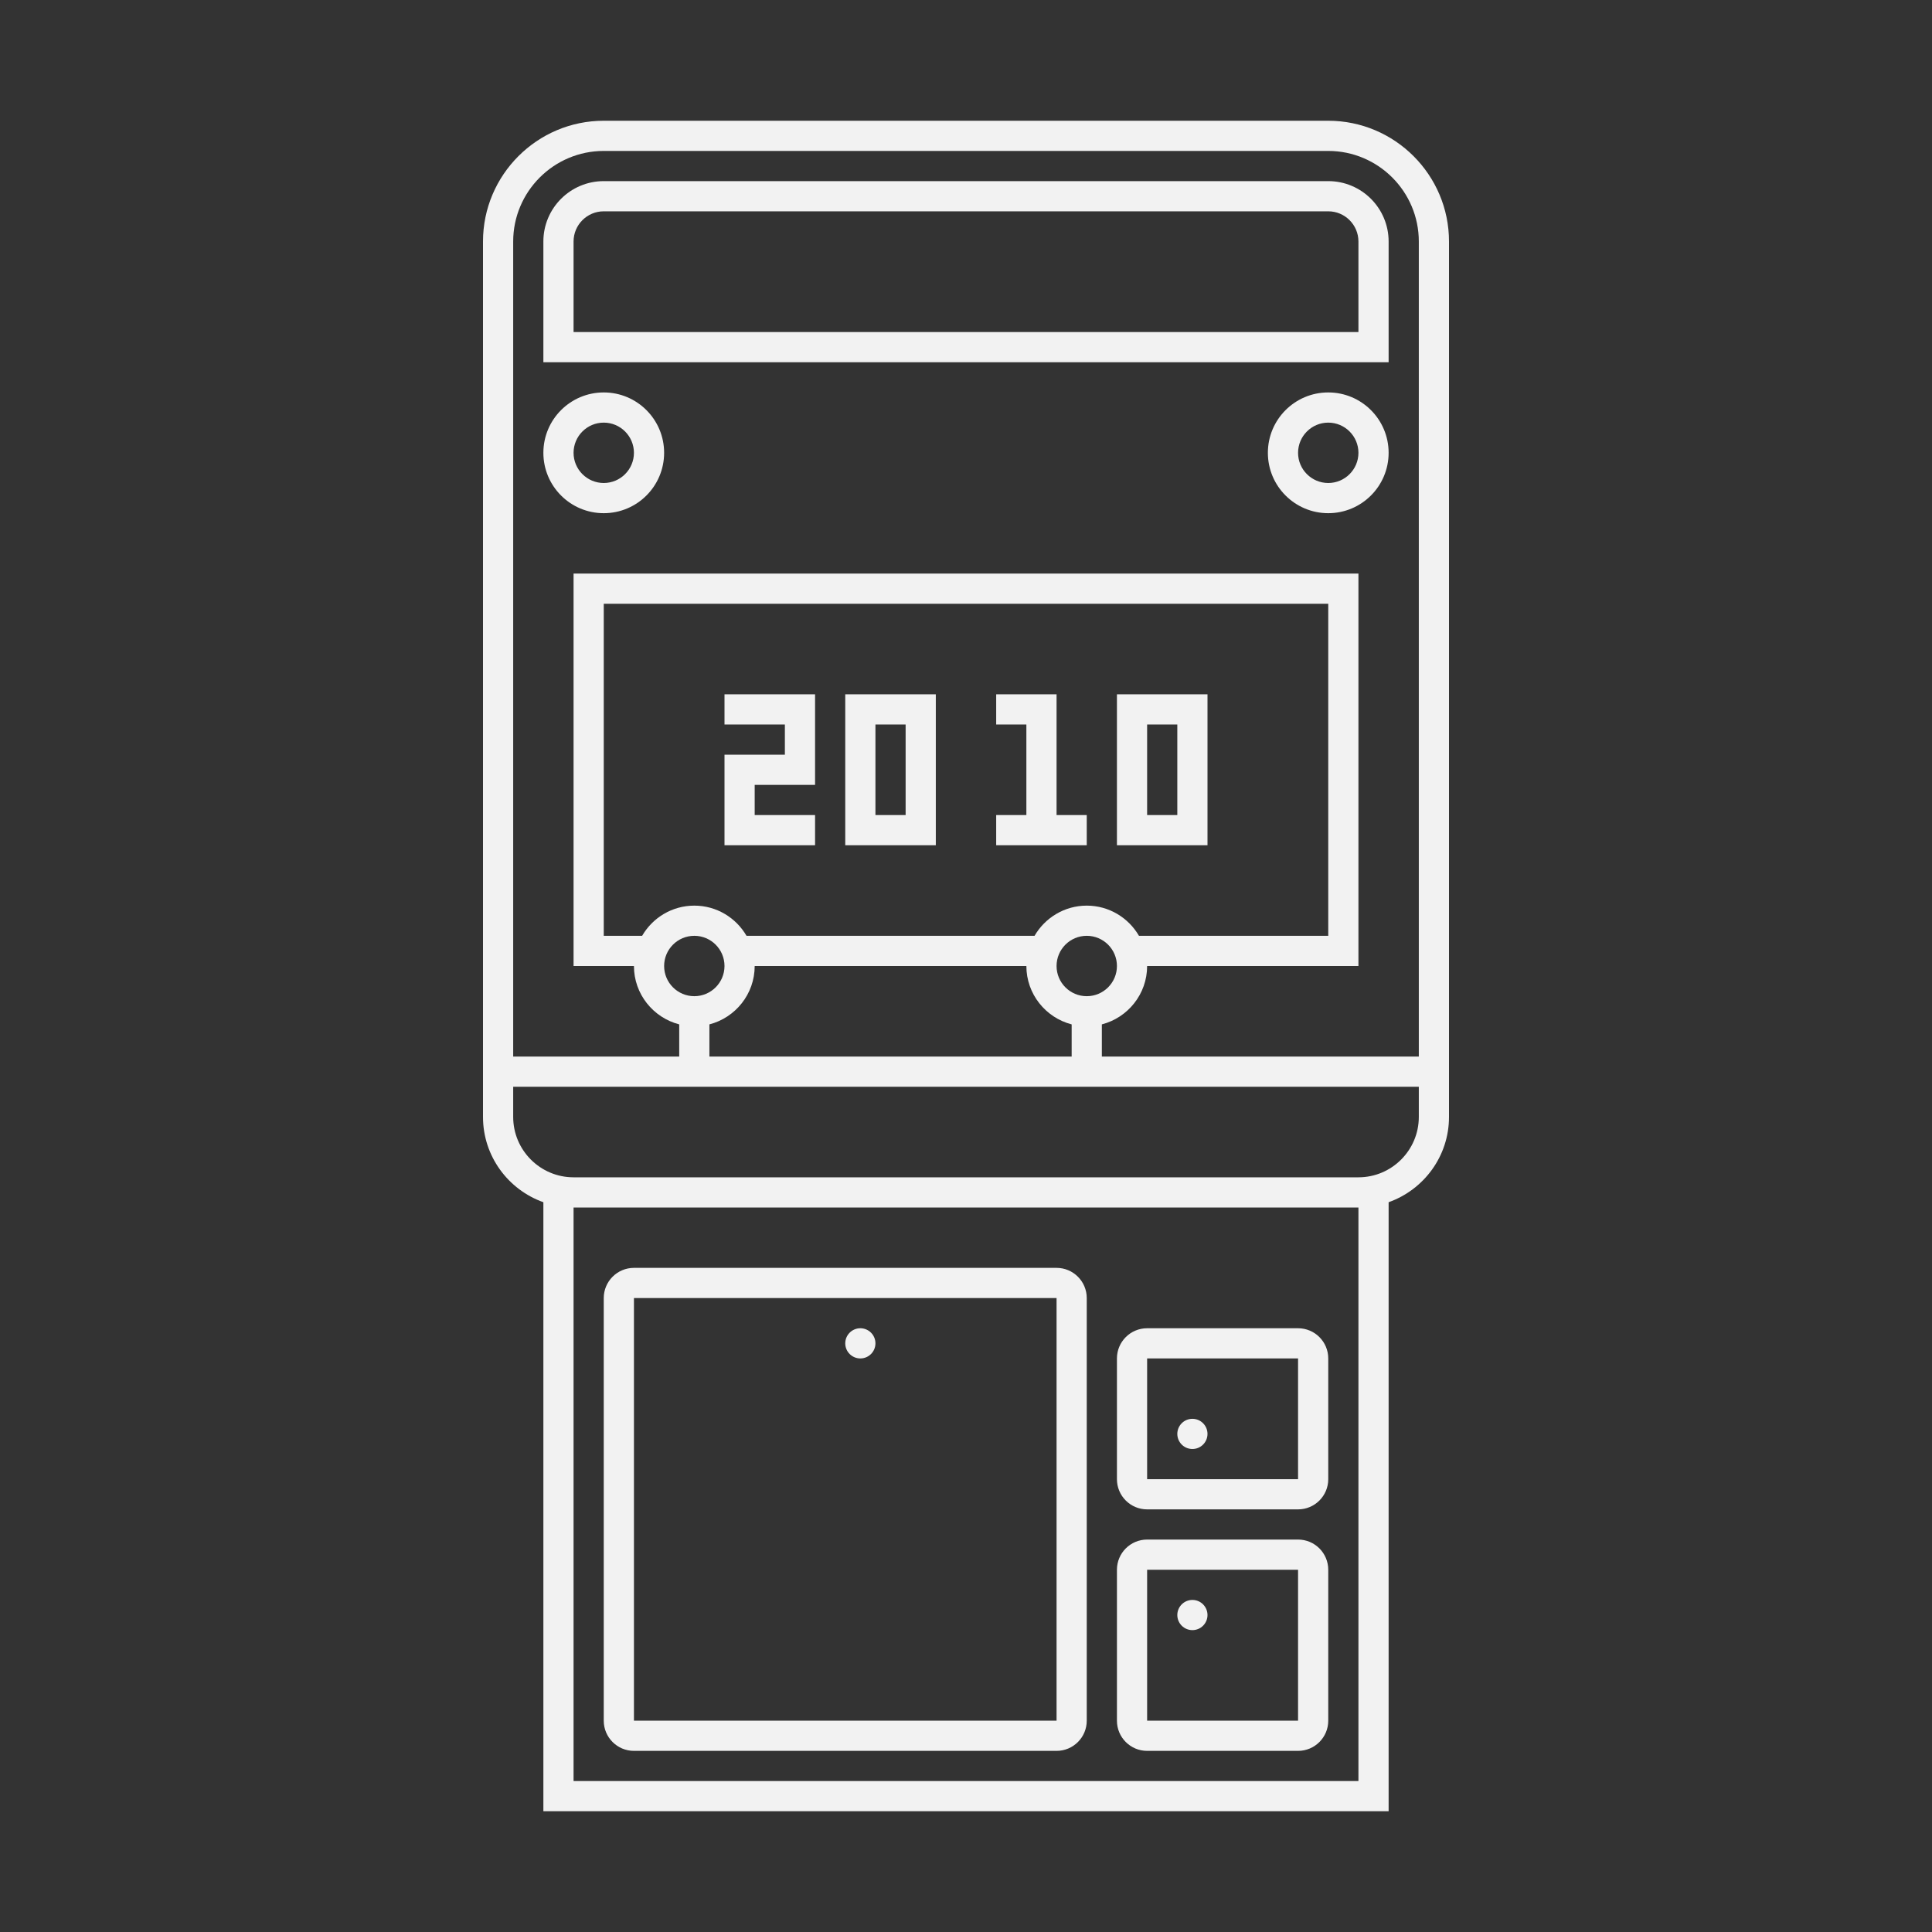 <?xml version="1.0" encoding="UTF-8" standalone="no"?>
<svg
   xmlns:dc="http://purl.org/dc/elements/1.1/"
   xmlns:cc="http://creativecommons.org/ns#"
   xmlns:rdf="http://www.w3.org/1999/02/22-rdf-syntax-ns#"
   xmlns:svg="http://www.w3.org/2000/svg"
   xmlns="http://www.w3.org/2000/svg"
   viewBox="0 0 320 320"
   height="320"
   width="320"
   xml:space="preserve"
   version="1.1"
   id="svg2"><rect x="0" y="0" width="320" height="320" fill="#333333" stroke="none"/><defs
     id="defs6"><clipPath
       id="clipPath16"
       clipPathUnits="userSpaceOnUse"><path
         id="path18"
         d="M 0,256 256,256 256,0 0,0 0,256 Z" /></clipPath></defs><g
     transform="matrix(1.25,0,0,-1.25,0,320)"
     id="g10"><g
       id="g12"><g
         clip-path="url(#clipPath16)"
         id="g14"><path
           id="path20"
           style="fill:#f2f2f2;fill-opacity:1;fill-rule:nonzero;stroke:none"
           d="m 84,84 56,0 0,-56 -56,0 0,56 z m 0,-60 56,0 c 2.209,0 4,1.791 4,4 l 0,56 c 0,2.209 -1.791,4 -4,4 l -56,0 c -2.209,0 -4,-1.791 -4,-4 l 0,-56 c 0,-2.209 1.791,-4 4,-4" /><path
           id="path22"
           style="fill:#f2f2f2;fill-opacity:1;fill-rule:nonzero;stroke:none"
           d="m 152,76 20,0 0,-16 -20,0 0,16 z m 0,-20 20,0 c 2.209,0 4,1.791 4,4 l 0,16 c 0,2.209 -1.791,4 -4,4 l -20,0 c -2.209,0 -4,-1.791 -4,-4 l 0,-16 c 0,-2.209 1.791,-4 4,-4" /><path
           id="path24"
           style="fill:#f2f2f2;fill-opacity:1;fill-rule:nonzero;stroke:none"
           d="m 152,48 20,0 0,-20 -20,0 0,20 z m 0,-24 20,0 c 2.209,0 4,1.791 4,4 l 0,20 c 0,2.209 -1.791,4 -4,4 l -20,0 c -2.209,0 -4,-1.791 -4,-4 l 0,-20 c 0,-2.209 1.791,-4 4,-4" /><g
           transform="translate(96,160)"
           id="g26"><path
             id="path28"
             style="fill:#f2f2f2;fill-opacity:1;fill-rule:nonzero;stroke:none"
             d="m 0,0 8,0 0,-4 -8,0 0,-4 0,-8 4,0 8,0 0,4 -8,0 0,4 4,0 4,0 0,8 0,4 L 0,4 0,0 Z" /></g><path
           id="path30"
           style="fill:#f2f2f2;fill-opacity:1;fill-rule:nonzero;stroke:none"
           d="m 120,148 -4,0 0,12 4,0 0,-12 z m -4,16 -4,0 0,-20 4,0 4,0 4,0 0,20 -4,0 -4,0 z" /><path
           id="path32"
           style="fill:#f2f2f2;fill-opacity:1;fill-rule:nonzero;stroke:none"
           d="m 152,160 4,0 0,-12 -4,0 0,12 z m 4,-16 4,0 0,20 -4,0 -4,0 -4,0 0,-20 4,0 4,0 z" /><g
           transform="translate(140,164)"
           id="g34"><path
             id="path36"
             style="fill:#f2f2f2;fill-opacity:1;fill-rule:nonzero;stroke:none"
             d="m 0,0 -4,0 -4,0 0,-4 4,0 0,-12 -4,0 0,-4 4,0 4,0 4,0 0,4 -4,0 0,16 z" /></g><g
           transform="translate(180,212)"
           id="g38"><path
             id="path40"
             style="fill:#f2f2f2;fill-opacity:1;fill-rule:nonzero;stroke:none"
             d="m 0,0 -104,0 0,12 c 0,2.206 1.794,4 4,4 l 96,0 c 2.206,0 4,-1.794 4,-4 L 0,0 Z m -4,20 -96,0 c -4.418,0 -8,-3.582 -8,-8 l 0,-16 112,0 0,16 c 0,4.418 -3.582,8 -8,8" /></g><g
           transform="translate(80,192)"
           id="g42"><path
             id="path44"
             style="fill:#f2f2f2;fill-opacity:1;fill-rule:nonzero;stroke:none"
             d="M 0,0 C -2.206,0 -4,1.794 -4,4 -4,6.206 -2.206,8 0,8 2.206,8 4,6.206 4,4 4,1.794 2.206,0 0,0 m 0,12 c -4.418,0 -8,-3.582 -8,-8 0,-4.418 3.582,-8 8,-8 4.418,0 8,3.582 8,8 0,4.418 -3.582,8 -8,8" /></g><g
           transform="translate(176,192)"
           id="g46"><path
             id="path48"
             style="fill:#f2f2f2;fill-opacity:1;fill-rule:nonzero;stroke:none"
             d="M 0,0 C -2.206,0 -4,1.794 -4,4 -4,6.206 -2.206,8 0,8 2.206,8 4,6.206 4,4 4,1.794 2.206,0 0,0 m 0,12 c -4.418,0 -8,-3.582 -8,-8 0,-4.418 3.582,-8 8,-8 4.418,0 8,3.582 8,8 0,4.418 -3.582,8 -8,8" /></g><g
           transform="translate(114,80)"
           id="g50"><path
             id="path52"
             style="fill:#f2f2f2;fill-opacity:1;fill-rule:nonzero;stroke:none"
             d="m 0,0 c -1.104,0 -2,-0.896 -2,-2 0,-1.104 0.896,-2 2,-2 1.104,0 2,0.896 2,2 0,1.104 -0.896,2 -2,2" /></g><g
           transform="translate(158,68)"
           id="g54"><path
             id="path56"
             style="fill:#f2f2f2;fill-opacity:1;fill-rule:nonzero;stroke:none"
             d="m 0,0 c -1.104,0 -2,-0.896 -2,-2 0,-1.104 0.896,-2 2,-2 1.104,0 2,0.896 2,2 0,1.104 -0.896,2 -2,2" /></g><g
           transform="translate(158,44)"
           id="g58"><path
             id="path60"
             style="fill:#f2f2f2;fill-opacity:1;fill-rule:nonzero;stroke:none"
             d="m 0,0 c -1.104,0 -2,-0.896 -2,-2 0,-1.104 0.896,-2 2,-2 1.104,0 2,0.896 2,2 0,1.104 -0.896,2 -2,2" /></g><g
           transform="translate(188,116)"
           id="g62"><path
             id="path64"
             style="fill:#f2f2f2;fill-opacity:1;fill-rule:nonzero;stroke:none"
             d="m 0,0 -42,0 0,4.264 c 3.444,0.891 6,4.016 6,7.736 l 28,0 0,52 -104,0 0,-52 8,0 c 0,-3.72 2.555,-6.845 6,-7.736 L -98,0 l -22,0 0,108 c 0,6.617 5.383,12 12,12 l 96,0 c 6.617,0 12,-5.383 12,-12 L 0,0 Z m -96,16 c 2.209,0 4,-1.791 4,-4 0,-2.209 -1.791,-4 -4,-4 -0.276,0 -0.546,0.028 -0.806,0.081 -0.521,0.107 -1.005,0.315 -1.43,0.603 -0.213,0.143 -0.411,0.306 -0.593,0.488 -0.361,0.361 -0.654,0.793 -0.857,1.271 -0.202,0.479 -0.314,1.005 -0.314,1.557 0,2.209 1.791,4 4,4 m 52,4 c -2.953,0 -5.531,-1.613 -6.918,-4 l -38.165,0 c -1.385,2.387 -3.964,4 -6.917,4 -2.953,0 -5.532,-1.613 -6.917,-4 l -5.083,0 0,44 96,0 0,-44 -25.082,0 c -1.387,2.387 -3.965,4 -6.918,4 M -46,4.264 -46,0 l -48,0 0,4.264 c 3.445,0.891 6,4.016 6,7.736 l 36,0 c 0,-3.72 2.556,-6.845 6,-7.736 m -0.236,4.42 c -0.213,0.143 -0.411,0.306 -0.592,0.488 -0.362,0.361 -0.655,0.793 -0.858,1.271 C -47.888,10.922 -48,11.448 -48,12 c 0,2.209 1.791,4 4,4 2.209,0 4,-1.791 4,-4 0,-2.209 -1.791,-4 -4,-4 -0.276,0 -0.546,0.028 -0.807,0.081 -0.52,0.107 -1.004,0.315 -1.429,0.603 M 0,-8 c 0,-4.411 -3.589,-8 -8,-8 l -104,0 c -4.411,0 -8,3.589 -8,8 l 0,4 120,0 0,-4 z m -8,-88 -104,0 0,76 104,0 0,-76 z m -4,220 -96,0 c -8.822,0 -16,-7.178 -16,-16 l 0,-116 c 0,-5.213 3.347,-9.647 8,-11.3 l 0,-76.7 0,-4 4,0 104,0 4,0 0,80.7 c 4.653,1.653 8,6.087 8,11.3 l 0,116 c 0,8.822 -7.178,16 -16,16" /></g></g></g></g></svg>